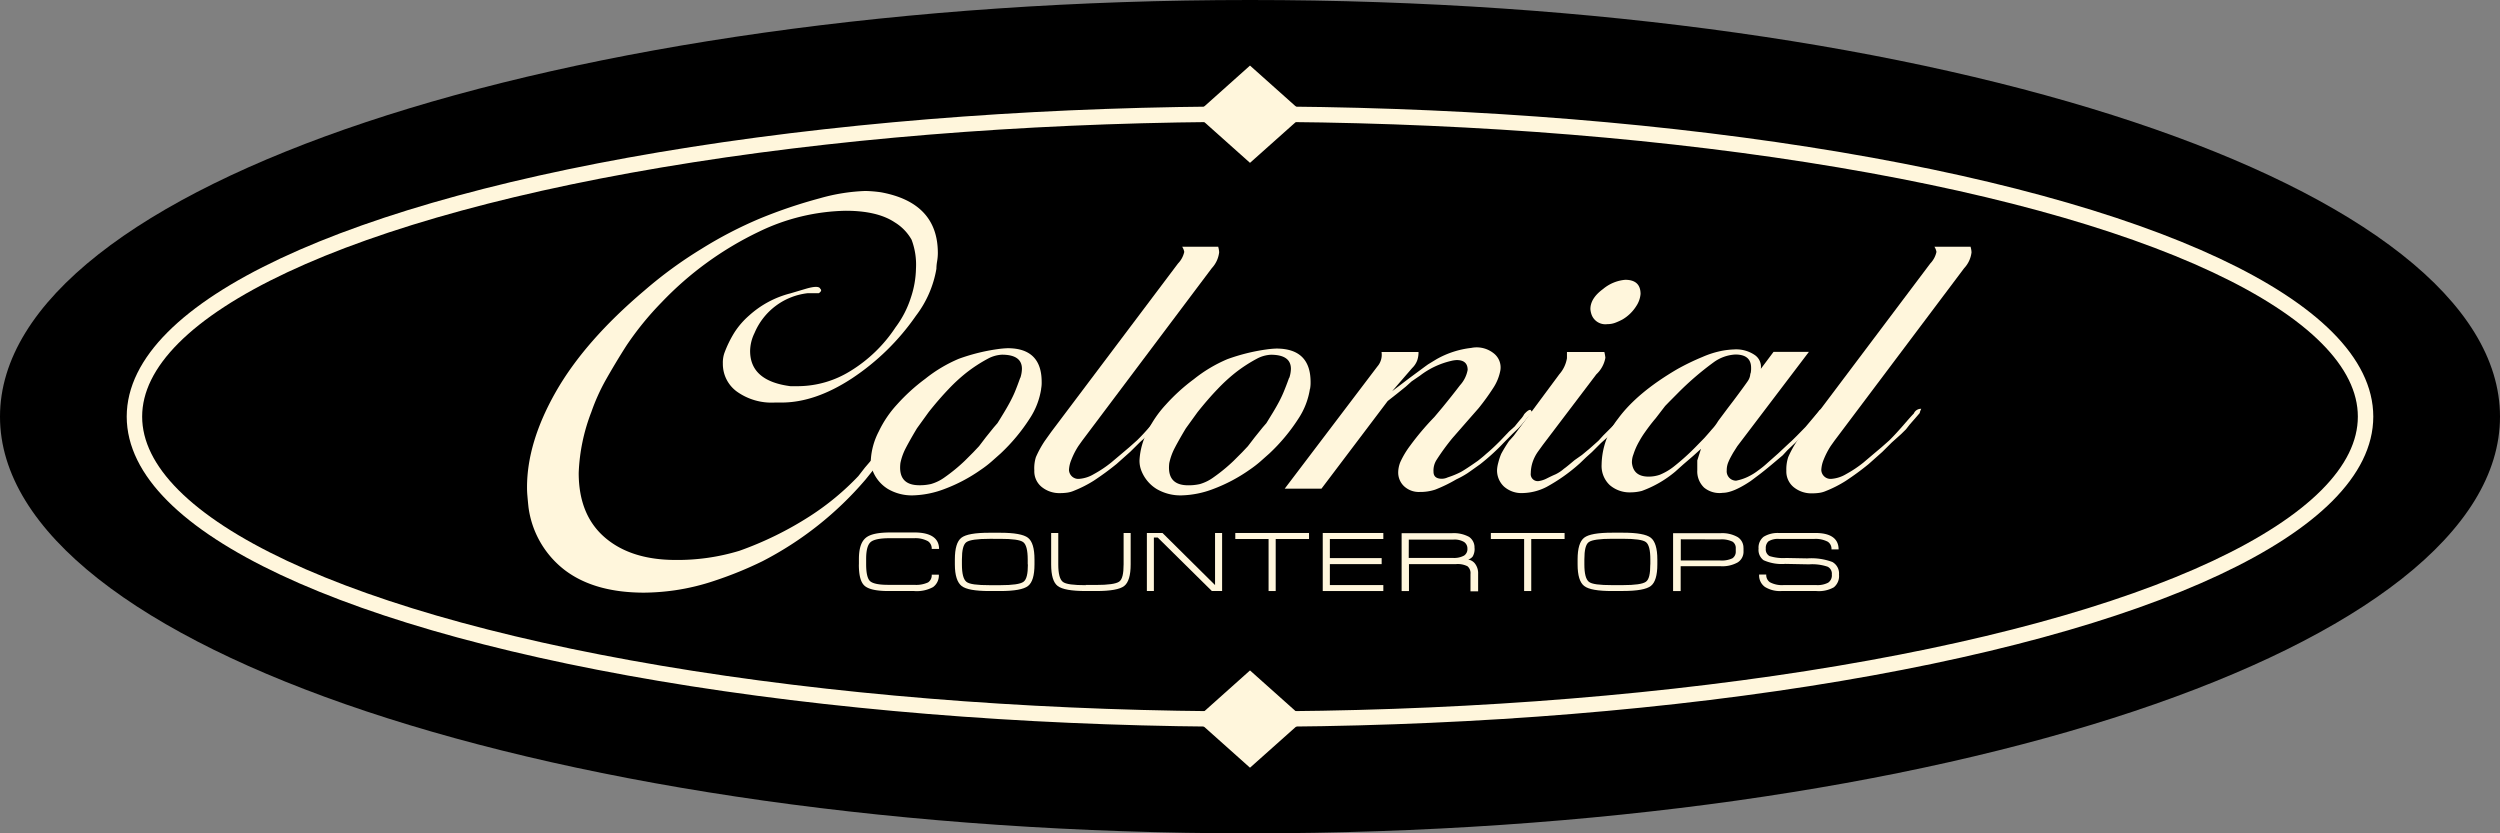 <svg id="Layer_1" data-name="Layer 1" xmlns="http://www.w3.org/2000/svg" viewBox="0 0 432 144"><rect x="0" y="0" width="432" height="144" fill="#808080" stroke="none"/><title>logo</title><path d="M432,72c0,39.76-96.71,72-216,72S0,111.76,0,72,96.71,0,216,0,432,32.23,432,72Z"/><ellipse cx="216" cy="71.99" rx="192.77" ry="52.27" style="fill:none;stroke:#fff6dc;stroke-width:2.667px"/><path d="M179.92,67.17a12.79,12.79,0,0,1-2,5.18,31.92,31.92,0,0,1-5,6l-1.6,1.42a18.45,18.45,0,0,1-1.87,1.43,27.76,27.76,0,0,1-6.25,3.3,16.4,16.4,0,0,1-5.43,1.1,8.15,8.15,0,0,1-4.33-1.1,6.45,6.45,0,0,1-2.6-3.06,4.65,4.65,0,0,1-.36-2,12.17,12.17,0,0,1,1.37-4.88A18.82,18.82,0,0,1,155,69.9a32.52,32.52,0,0,1,4.88-4.44,24.56,24.56,0,0,1,5.8-3.46,33,33,0,0,1,6.7-1.67,16.7,16.7,0,0,1,1.73-.16Q180,60.17,180,66a5.53,5.53,0,0,1-.1,1.22m-3.58-1.94a5.37,5.37,0,0,0,.27-1.55q0-2.44-3.46-2.44a5.72,5.72,0,0,0-2.42.69,25.69,25.69,0,0,0-3.79,2.48,29.06,29.06,0,0,0-3,2.77c-1.09,1.14-2.25,2.47-3.46,4l-2,2.77c-.85,1.41-1.51,2.59-2,3.54a9.73,9.73,0,0,0-.87,2.48c-.3,2.56.79,3.83,3.28,3.83a8.65,8.65,0,0,0,2-.21,7.57,7.57,0,0,0,2.38-1.17,29.9,29.9,0,0,0,3.47-2.85l1.46-1.46,1-1.06,1.18-1.55,1.37-1.7.64-.74c.31-.49.67-1.08,1.1-1.79s.79-1.34,1.09-1.91.58-1.14.82-1.72.54-1.36.91-2.4" style="fill:#fff6dc"/><path d="M210.49,42.6a4.05,4.05,0,0,1,.18,1,4.85,4.85,0,0,1-1.28,2.75L187,76.15l-.64.9a12.93,12.93,0,0,0-1.23,2.4,5.22,5.22,0,0,0-.41,1.75,1.61,1.61,0,0,0,1.83,1.54,5.73,5.73,0,0,0,2.46-.81,20.26,20.26,0,0,0,3-2l1.92-1.62,1.18-1,1.36-1.21c.68-.66,1.43-1.46,2.24-2.41l2-2.24c.37-.59.79-.87,1.28-.81l-.18.41-.09.33-.55.64-1.1,1.3-.64.82-.82.81-1.64,1.47-1.64,1.63-1,.89-1.37,1.22a48.18,48.18,0,0,1-4,2.93,21,21,0,0,1-3.38,1.71,4.43,4.43,0,0,1-1.19.33,8.7,8.7,0,0,1-1.19.08,4.84,4.84,0,0,1-3.19-1.06,3.48,3.48,0,0,1-1.28-2.84A6.54,6.54,0,0,1,179,79a17.92,17.92,0,0,1,1.56-2.84l1.1-1.54,21.9-29.09a4.17,4.17,0,0,0,1.08-2,2.39,2.39,0,0,0-.36-.89h6.19" style="fill:#fff6dc"/><path d="M226.36,67.17a12.84,12.84,0,0,1-2,5.18,31.78,31.78,0,0,1-5,6l-1.6,1.42a19.55,19.55,0,0,1-1.87,1.43,27.88,27.88,0,0,1-6.25,3.3,16.36,16.36,0,0,1-5.43,1.1,8.12,8.12,0,0,1-4.34-1.1,6.47,6.47,0,0,1-2.6-3.06,4.65,4.65,0,0,1-.36-2,12.14,12.14,0,0,1,1.37-4.88,18.81,18.81,0,0,1,3.14-4.6,32.66,32.66,0,0,1,4.88-4.44,24.61,24.61,0,0,1,5.8-3.46,33.15,33.15,0,0,1,6.7-1.67,16.84,16.84,0,0,1,1.74-.16q5.92,0,5.93,5.78a5.86,5.86,0,0,1-.1,1.22m-3.58-1.94a5.36,5.36,0,0,0,.28-1.55c0-1.63-1.16-2.44-3.47-2.44a5.71,5.71,0,0,0-2.42.69,25.53,25.53,0,0,0-3.79,2.48,29.68,29.68,0,0,0-3,2.77c-1.1,1.14-2.25,2.47-3.47,4l-2,2.77c-.85,1.41-1.51,2.59-2,3.54a10.19,10.19,0,0,0-.87,2.48c-.3,2.56.79,3.83,3.28,3.83a8.78,8.78,0,0,0,2-.21,7.6,7.6,0,0,0,2.37-1.17,29.65,29.65,0,0,0,3.47-2.85l1.46-1.46,1-1.06,1.19-1.55,1.37-1.7.64-.74,1.1-1.79c.43-.71.79-1.34,1.09-1.91s.57-1.14.81-1.72.55-1.36.92-2.4" style="fill:#fff6dc"/><path d="M264.8,71.18l-.64.73-1,1.22-.73.82L261.33,75l-1.46,1.48a37.41,37.41,0,0,1-4.1,3.74c-1,.71-1.7,1.22-2.19,1.55a15.51,15.51,0,0,1-1.92,1.06A25.4,25.4,0,0,1,248,84.61a8.18,8.18,0,0,1-2.65.4,3.75,3.75,0,0,1-2.74-1,3.26,3.26,0,0,1-1-2.44,5,5,0,0,1,.36-1.71A15.11,15.11,0,0,1,243.68,77a46.58,46.58,0,0,1,4.17-4.93l1.37-1.63q1.73-2.11,3.07-3.87a5.35,5.35,0,0,0,1.32-2.65q0-1.71-1.92-1.7a5.15,5.15,0,0,0-1,.16,14,14,0,0,0-5.3,2.52l-1.46,1-1,.9L241.44,68l-1.65,1.3L228.35,84.44l-6.35,0,16-21.1a3.09,3.09,0,0,0,.73-2.51h6.39a4.29,4.29,0,0,1-.23,1.46,3.53,3.53,0,0,1-.87,1.31l-3.46,4,3.11-2.36,2.64-1.95.46-.33,1.46-.89a15.74,15.74,0,0,1,6-1.95,4.7,4.7,0,0,1,3.84.9,3.09,3.09,0,0,1,1.19,3A8.29,8.29,0,0,1,258,67.09a39.76,39.76,0,0,1-2.51,3.46l-2,2.28L251,75.68a39.13,39.13,0,0,0-2.79,3.83,3.43,3.43,0,0,0-.5,2c0,.82.49,1.22,1.46,1.22a2.51,2.51,0,0,0,1-.24,14.71,14.71,0,0,0,2.28-.94c.54-.3,1.52-.94,2.92-1.92.48-.38,1-.79,1.46-1.22.73-.6,1.51-1.34,2.37-2.2l1.55-1.63,1-.9c.3-.38.63-.79,1-1.22a4.07,4.07,0,0,0,.64-.9c.49-.54.85-.79,1.1-.73l.27.41" style="fill:#fff6dc"/><path d="M281.74,70.85l-.09.4-.46.66-.18.16-1.19,1.31-.64.81-.91.91-1.63,1.46-1.56,1.56-1,.9L273,80.06a30.34,30.34,0,0,1-5.75,4.08,9.44,9.44,0,0,1-4.1,1.06,4.54,4.54,0,0,1-3.28-1.14,3.83,3.83,0,0,1-1.18-2.86,5.92,5.92,0,0,1,.22-1.27,10.39,10.39,0,0,1,.5-1.51,24.39,24.39,0,0,1,1.35-2.21l.82-.92,7.88-10.63a5.54,5.54,0,0,0,1.31-2.77V60.82h6.46a7,7,0,0,1,.18,1,5.13,5.13,0,0,1-1.56,2.86L266.6,76.88,265.79,78a7,7,0,0,0-1,2,6.41,6.41,0,0,0-.27,1.75,1.21,1.21,0,0,0,1.37,1.38,4.42,4.42,0,0,0,1.46-.49c.55-.27,1-.49,1.41-.66a6.46,6.46,0,0,0,1.51-1q.27-.16,1.82-1.47l1.28-.9,1.37-1.14,1.46-1.3.82-.9,1.55-1.55a13.61,13.61,0,0,0,1.91-2.28l.55-.65.36-.17.37.17m1.73-20a4.44,4.44,0,0,1-.73,2.08,7,7,0,0,1-2.37,2.32,10.2,10.2,0,0,1-1.14.53,3.8,3.8,0,0,1-1.5.29A2.53,2.53,0,0,1,275,54.3a3.88,3.88,0,0,1-.18-.89c0-1.25.73-2.4,2.19-3.47a6.89,6.89,0,0,1,3.83-1.59c1.76,0,2.65.82,2.65,2.45" style="fill:#fff6dc"/><path d="M315.18,70.85v.4l-.28.49-.37.32L313,73.78l-.27.4-1.1,1-1.37,1.3-1.38,1.3-.83.9-1.83,1.54c-.92.77-1.7,1.4-2.34,1.88s-1.12.85-1.42,1.06q-3,2-4.77,2a4.19,4.19,0,0,1-3.22-.9,3.88,3.88,0,0,1-1.18-3V79.56l.64-2-1.36,1.23-1.71,1.47-1.36,1.22a19.06,19.06,0,0,1-5.79,3.35,7.86,7.86,0,0,1-1.89.25,5.25,5.25,0,0,1-3.67-1.27,4.53,4.53,0,0,1-1.39-3.54,13.15,13.15,0,0,1,2.83-7.91q3.28-4.49,10.22-8.56a40.49,40.49,0,0,1,4.38-2.12,15.93,15.93,0,0,1,3.56-1.1,14.9,14.9,0,0,1,1.91-.2,5.71,5.71,0,0,1,3.61,1,2.46,2.46,0,0,1,1,2.36l2.2-2.94h6.11L300.2,77.11l-.72,1.14c-.3.54-.57,1-.78,1.51a3.55,3.55,0,0,0-.32,1.51A1.62,1.62,0,0,0,300,83.06a8.36,8.36,0,0,0,2.46-.89,9.21,9.21,0,0,0,1.37-.89A14.79,14.79,0,0,0,305.41,80l1.83-1.62,2-1.87.36-.32.91-.9L312,73.77l1.92-2.28.54-.65.46-.17.28.17m-12.7-6.29a3.86,3.86,0,0,0,.09-1c0-1.52-.9-2.29-2.72-2.29a7,7,0,0,0-3.76,1.35,51,51,0,0,0-6.2,5.34l-1.45,1.46-.72.74-1.63,2.12q-.9,1.05-1.85,2.4a15.07,15.07,0,0,0-1,1.59,11.38,11.38,0,0,0-1,2.25A3.71,3.71,0,0,0,282,80c.18,1.58,1.14,2.36,2.88,2.36a5.86,5.86,0,0,0,1.93-.32,10,10,0,0,0,2.44-1.43,40.09,40.09,0,0,0,4-3.63l1.27-1.3c.68-.76,1.1-1.25,1.28-1.47a8.15,8.15,0,0,0,1.1-1.46l1.64-2.2,1-1.31c1.34-1.79,2.16-2.92,2.47-3.38a2.47,2.47,0,0,0,.45-1.34" style="fill:#fff6dc"/><path d="M340.5,42.6a4.07,4.07,0,0,1,.18,1,4.83,4.83,0,0,1-1.28,2.75L317,76.15l-.64.9a13.48,13.48,0,0,0-1.24,2.4,5.27,5.27,0,0,0-.4,1.75,1.6,1.6,0,0,0,1.82,1.54,5.75,5.75,0,0,0,2.46-.81,20.27,20.27,0,0,0,3-2l1.91-1.62,1.19-1,1.37-1.21c.67-.66,1.41-1.46,2.24-2.41s1.47-1.7,2-2.24a1.34,1.34,0,0,1,1.28-.81l-.18.41-.09.33-.55.64L330,73.36l-.64.82-.82.81-1.64,1.47-1.64,1.63-1,.89-1.37,1.22a47.78,47.78,0,0,1-4,2.93,20.41,20.41,0,0,1-3.37,1.71,4.36,4.36,0,0,1-1.18.33,8.76,8.76,0,0,1-1.19.08,4.84,4.84,0,0,1-3.19-1.06,3.49,3.49,0,0,1-1.28-2.84A6.88,6.88,0,0,1,309,79a17.87,17.87,0,0,1,1.56-2.84l1.1-1.54,21.89-29.09a4.14,4.14,0,0,0,1.07-2,2.35,2.35,0,0,0-.35-.89h6.2" style="fill:#fff6dc"/><path d="M161.81,46.45a18.46,18.46,0,0,1-3.54,8.12,40.79,40.79,0,0,1-11.06,10.82q-6.38,4.18-12.19,4.17h-1.14a10.3,10.3,0,0,1-6.57-1.91,5.89,5.89,0,0,1-2.4-4.82,5.15,5.15,0,0,1,.25-1.79,19.76,19.76,0,0,1,1.71-3.53,13.82,13.82,0,0,1,2.59-3,16.79,16.79,0,0,1,7.1-3.81l2.66-.79q2.28-.67,2.53,0c.25.21.17.46-.25.75h-1.89a11.35,11.35,0,0,0-9.23,6.89,7.23,7.23,0,0,0-.76,3.1q0,5.17,6.94,6.08h1.52a17.3,17.3,0,0,0,8.84-2.6,24.86,24.86,0,0,0,7.83-7.57,17.25,17.25,0,0,0,2.65-5.14,16.64,16.64,0,0,0,.88-5,12.2,12.2,0,0,0-.76-5,8.28,8.28,0,0,0-2.91-3q-3-2-8.47-2a35.81,35.81,0,0,0-15,3.62,57.4,57.4,0,0,0-16.81,12.2,52.77,52.77,0,0,0-6.07,7.46c-1.35,2.11-2.55,4.13-3.61,6a34.7,34.7,0,0,0-2.46,5.48A32.45,32.45,0,0,0,100,81.72q0,7.24,4.49,11.13t12.21,3.91a36.7,36.7,0,0,0,11.06-1.58,59,59,0,0,0,12.21-6,45.41,45.41,0,0,0,8.35-6.91l1.14-1.47,1.26-1.47,1.77-2.61,1-2a1.16,1.16,0,0,1,.63-.45l.88.34q.13.79-1.26,2.71l-1.52,2.26-.38.34-1,1.36-1.27,1.58a58.75,58.75,0,0,1-17.84,14.13,65,65,0,0,1-8.16,3.33,39.09,39.09,0,0,1-7,1.69,39.89,39.89,0,0,1-5.25.4q-8.6,0-13.73-3.9a16.38,16.38,0,0,1-6.27-10.89c-.08-.75-.14-1.42-.19-2s-.06-1-.06-1.41q0-7.78,5-16.54T111.36,50.2A73.44,73.44,0,0,1,121.22,43a71.23,71.23,0,0,1,10.12-5.25,84.92,84.92,0,0,1,10.37-3.5A32.58,32.58,0,0,1,149.55,33a23.42,23.42,0,0,1,2.65.22q9.85,1.8,9.86,10.49a9,9,0,0,1-.13,1.47,7.82,7.82,0,0,0-.12,1.24" style="fill:#fff6dc"/><path d="M148.42,97.54v-.91c0-1.82.38-3,1.16-3.67s2.22-.95,4.34-.95H158c2.84,0,4.27,1,4.27,2.85H161a1.51,1.51,0,0,0-.65-1.34A4.52,4.52,0,0,0,158,93h-4.22c-1.69,0-2.8.22-3.32.66s-.79,1.4-.79,2.91v.92c0,1.55.23,2.53.69,2.94s1.49.63,3.11.63H158a4.89,4.89,0,0,0,2.37-.42A1.48,1.48,0,0,0,161,99.3h1.23a2.47,2.47,0,0,1-1,2.15,5.87,5.87,0,0,1-3.27.68h-4.43c-2.06,0-3.43-.3-4.12-.9s-1-1.83-1-3.69" style="fill:#fff6dc"/><path d="M171,102.13c-2.47,0-4.08-.28-4.83-.87S165,99.44,165,97.54v-.86c0-1.92.37-3.16,1.12-3.75s2.37-.87,4.84-.87h1.87q3.69,0,4.81.87c.75.59,1.12,1.83,1.12,3.75v.86c0,1.9-.37,3.14-1.12,3.72s-2.35.87-4.81.87H171m6.59-4.59v-.86c0-1.61-.26-2.61-.78-3s-1.84-.57-4-.57H171c-2.13,0-3.46.19-4,.57s-.78,1.39-.78,3v.86c0,1.6.26,2.58.78,3s1.84.58,4,.58h1.85c2.13,0,3.46-.19,4-.58s.77-1.36.77-3" style="fill:#fff6dc"/><path d="M187.58,101.08h1.81c2.13,0,3.45-.19,4-.57s.77-1.37.77-3V92.1h1.22v5.43c0,1.91-.38,3.15-1.12,3.73s-2.35.87-4.81.87h-1.83c-2.48,0-4.09-.29-4.85-.87s-1.13-1.83-1.13-3.74V92.1h1.23v5.44c0,1.6.26,2.58.78,3s1.85.58,4,.58" style="fill:#fff6dc"/><polygon points="198.18 92.1 200.88 92.1 209.96 101.1 209.96 92.1 211.18 92.1 211.18 102.13 209.41 102.13 200.06 92.89 199.39 92.89 199.39 102.13 198.18 102.13 198.18 92.1" style="fill:#fff6dc"/><polygon points="226.2 92.1 226.2 93.14 220.44 93.14 220.44 102.13 219.21 102.13 219.21 93.14 213.46 93.14 213.46 92.1 226.2 92.1" style="fill:#fff6dc"/><polygon points="228.57 92.1 239.04 92.1 239.04 93.14 229.8 93.14 229.8 96.44 238.75 96.44 238.75 97.48 229.8 97.48 229.8 101.1 239.04 101.1 239.04 102.13 228.57 102.13 228.57 92.1" style="fill:#fff6dc"/><path d="M254.81,94.71a2.65,2.65,0,0,1-.32,1.44,1.54,1.54,0,0,1-.79.54,1.89,1.89,0,0,1,1.13.64,2.74,2.74,0,0,1,.59,1.85v3h-1.32V99.2a1.54,1.54,0,0,0-.52-1.35,3.72,3.72,0,0,0-2-.37h-8.11v4.66H242.2v-10h8.65a5.54,5.54,0,0,1,3,.63,2.2,2.2,0,0,1,.94,2m-11.36,1.64h7.63A3.59,3.59,0,0,0,253,96a1.32,1.32,0,0,0,.57-1.17,1.36,1.36,0,0,0-.57-1.17,3.18,3.18,0,0,0-1.83-.42h-7.73Z" style="fill:#fff6dc"/><polygon points="270.36 92.1 270.36 93.14 264.6 93.14 264.6 102.13 263.37 102.13 263.37 93.14 257.62 93.14 257.62 92.1 270.36 92.1" style="fill:#fff6dc"/><path d="M278.58,102.13c-2.47,0-4.07-.28-4.83-.87s-1.14-1.82-1.14-3.73v-.86c0-1.92.38-3.16,1.13-3.75s2.37-.87,4.84-.87h1.88c2.46,0,4.06.29,4.8.87s1.13,1.83,1.13,3.75v.86q0,2.85-1.12,3.72c-.74.58-2.35.87-4.8.87h-1.88m6.59-4.59v-.86c0-1.61-.25-2.61-.77-3s-1.84-.57-4-.57h-1.86c-2.13,0-3.46.19-4,.57s-.77,1.39-.77,3v.86c0,1.6.26,2.58.77,3s1.84.58,4,.58h1.86c2.13,0,3.45-.19,4-.58s.76-1.36.76-3" style="fill:#fff6dc"/><path d="M301.28,94.68v.58a2.18,2.18,0,0,1-1,1.92,5.44,5.44,0,0,1-3,.66h-6.86v4.3h-1.31v-10h8.16a5.39,5.39,0,0,1,3,.67,2.18,2.18,0,0,1,1,1.92m-10.83-1.54v3.66h6.79a4.31,4.31,0,0,0,2.12-.37,1.35,1.35,0,0,0,.59-1.2v-.5a1.31,1.31,0,0,0-.54-1.17,4.26,4.26,0,0,0-2.17-.4Z" style="fill:#fff6dc"/><path d="M307.52,92.1h6.19c2.67,0,4,1,4,2.84h-1.23a1.47,1.47,0,0,0-.64-1.33,4.52,4.52,0,0,0-2.39-.48h-6a3.09,3.09,0,0,0-1.87.42,1.55,1.55,0,0,0-.45,1.25,1.31,1.31,0,0,0,.65,1.29,7.9,7.9,0,0,0,2.87.33l3.64.07a10.4,10.4,0,0,1,4.34.62,2.27,2.27,0,0,1,1.15,2.19,2.49,2.49,0,0,1-.9,2.19,5.29,5.29,0,0,1-3,.64h-6.06a4.91,4.91,0,0,1-2.84-.71,2.44,2.44,0,0,1-1-2.14h1.23a1.49,1.49,0,0,0,.63,1.33,4.4,4.4,0,0,0,2.39.49h5.6a4,4,0,0,0,2.07-.41,1.52,1.52,0,0,0,.64-1.42,1.34,1.34,0,0,0-.72-1.34,8.26,8.26,0,0,0-3.21-.41l-4.12-.08a7.67,7.67,0,0,1-3.75-.64,2.21,2.21,0,0,1-.86-2,2.37,2.37,0,0,1,.88-2.05,4.64,4.64,0,0,1,2.72-.64" style="fill:#fff6dc"/><polygon points="225.42 19.74 216 28.14 206.59 19.74 216 11.33 225.42 19.74" style="fill:#fff6dc"/><polygon points="225.42 124.26 216 132.66 206.59 124.26 216 115.85 225.42 124.26" style="fill:#fff6dc"/></svg>